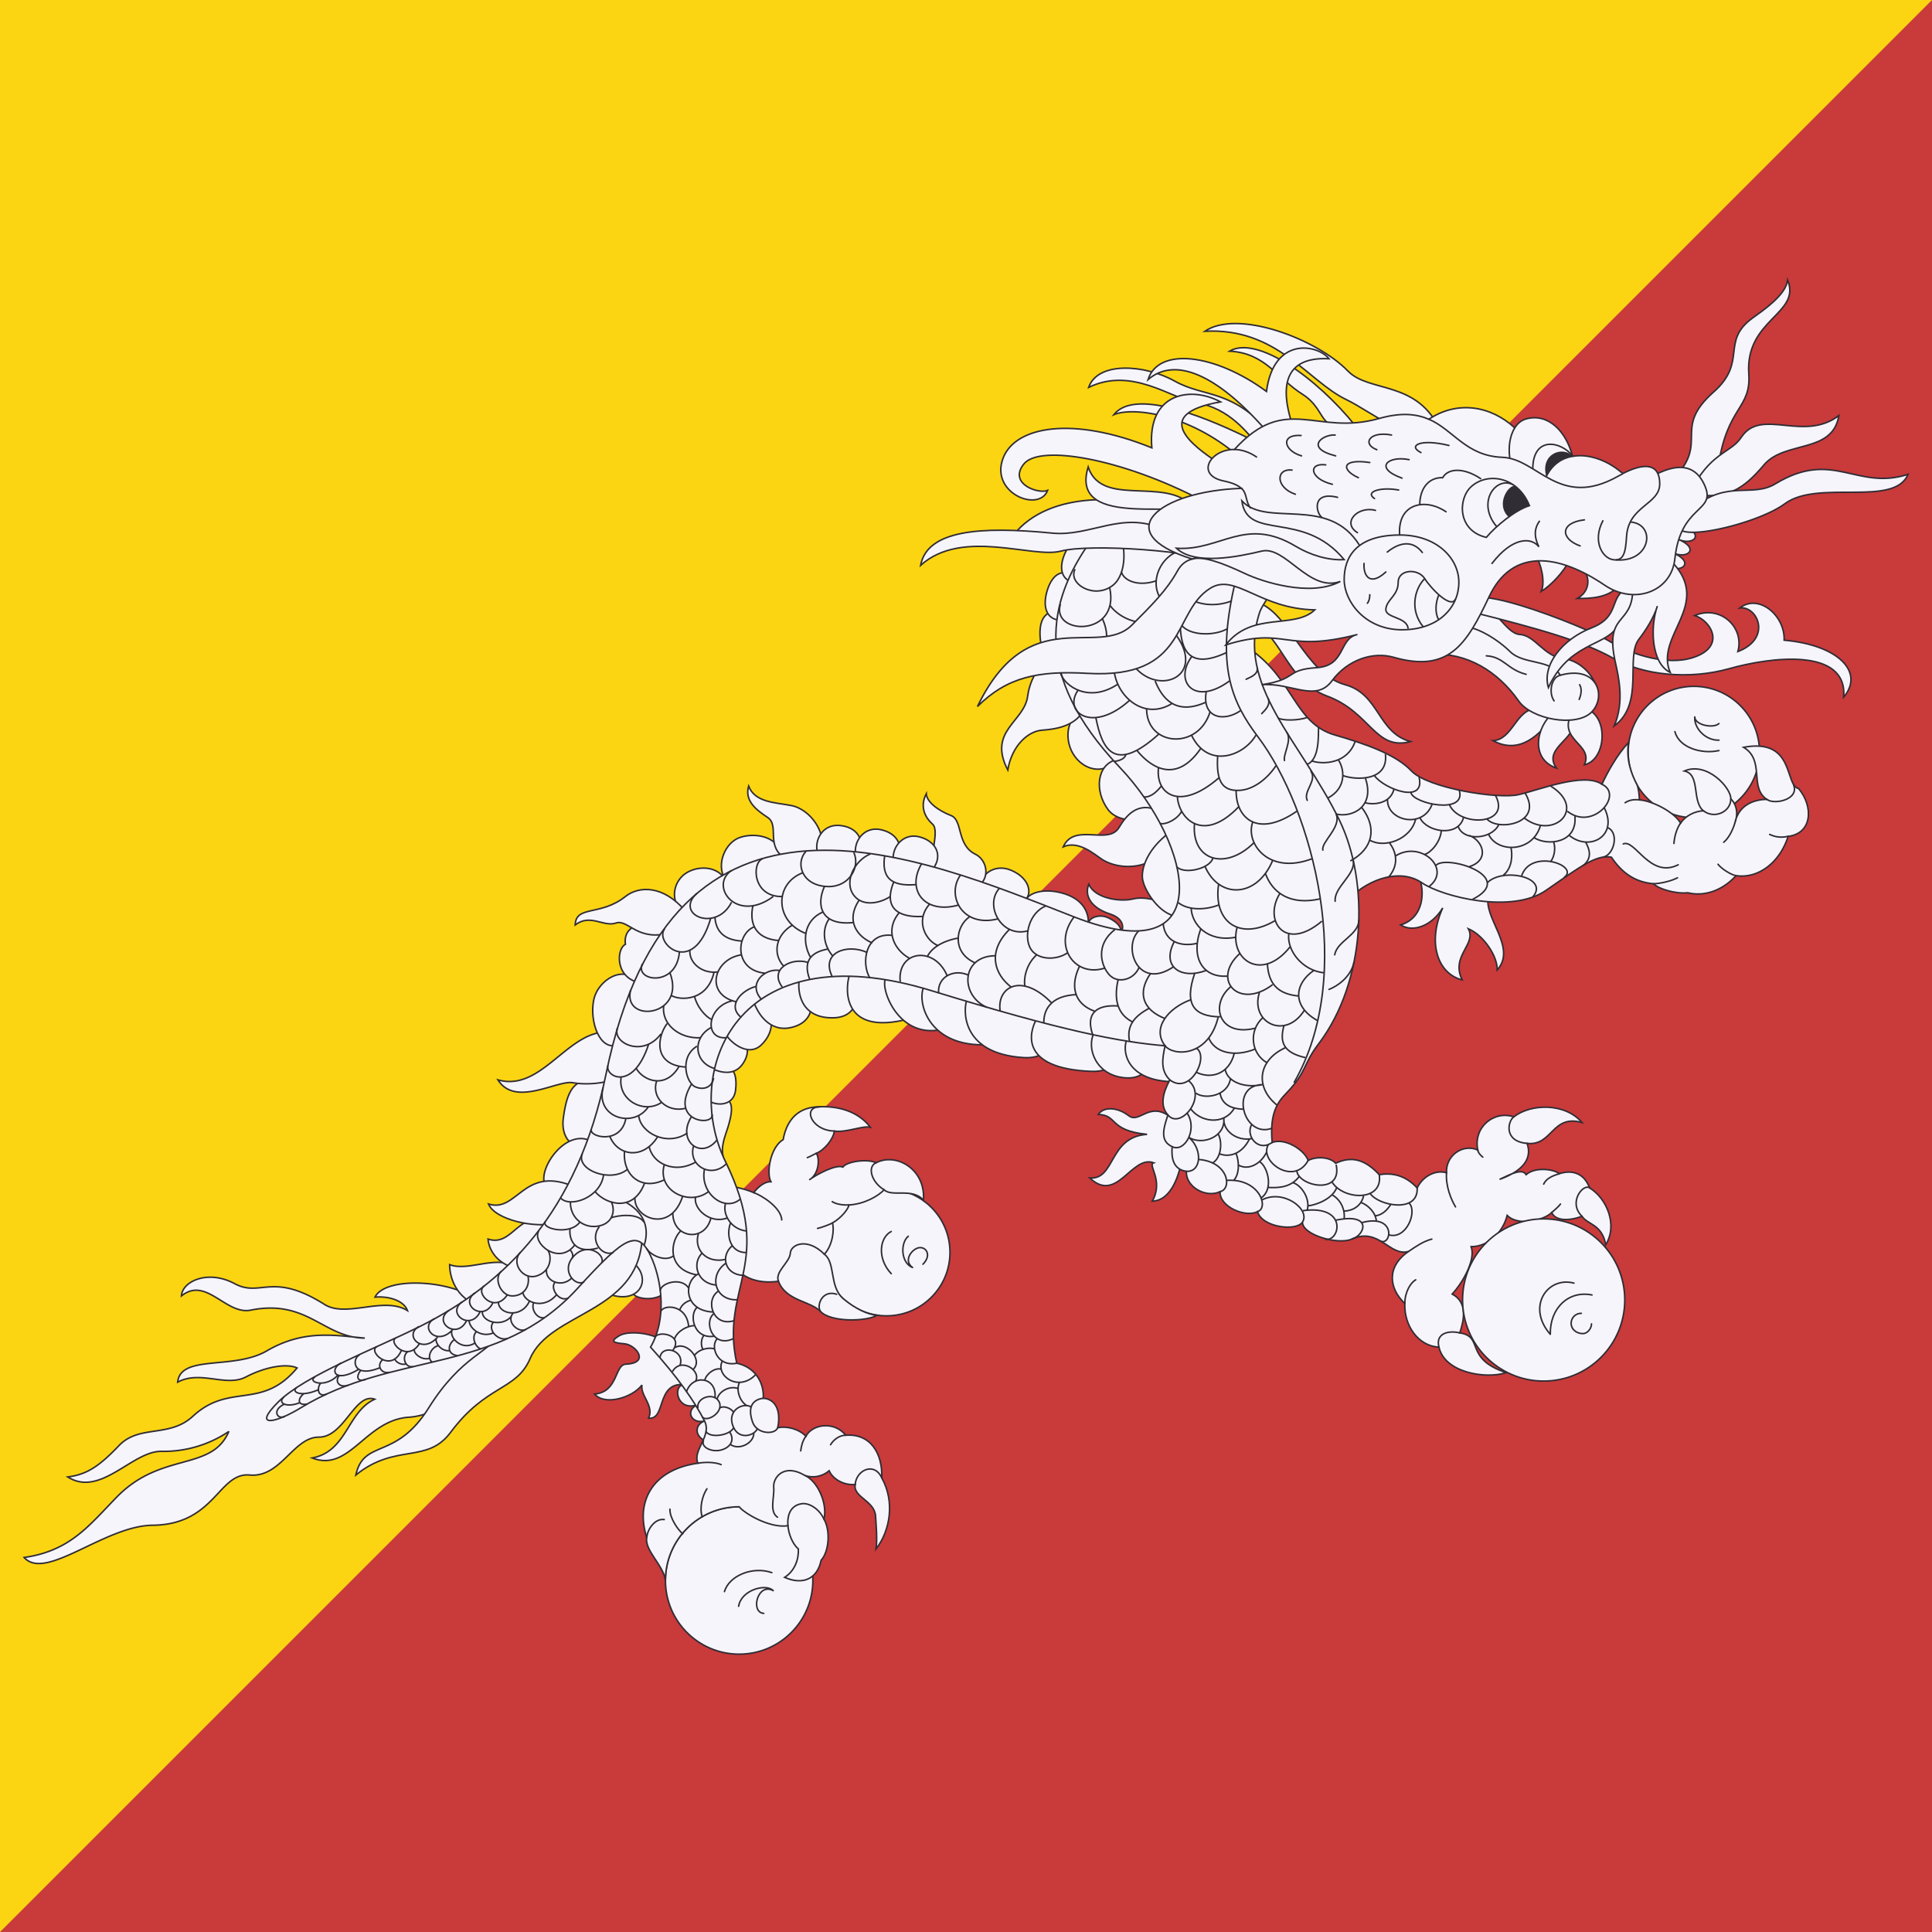 <svg xmlns="http://www.w3.org/2000/svg" height="512" width="512" viewBox="0 0 512 512">
  <path fill="#fcd512" d="M0 0h512v512H0z"></path>
  <path d="M0 512h512V0z" fill="#c93a3a"></path>
  <g stroke="#302d35" stroke-width=".521" fill="#302d35">
    <g fill="#f7f5fc">
      <path d="M281.885 162.5c-3.89-1.382-6.403.628-6.276 5.65.123 5.023 2.762 7.91 6.653 6.027l-.377-11.677z" stroke-width=".406"></path>
      <path d="M285.301 153.093c-3.24-2.558-6.263-1.462-7.758 3.335-1.495 4.796.075 8.379 4.365 7.845l3.393-11.18z" stroke-width=".406"></path>
      <path d="M290.699 143.99c-2.792-3.045-5.951-2.448-8.197 2.048-2.242 4.495-1.267 8.282 3.055 8.443l5.142-10.491zM287.157 188.24c-4.77 1.758-5.274 8.287-2.258 12.305 3.012 4.018 8.538 4.771 11.55 0l-9.29-12.308z" stroke-width=".406"></path>
      <path d="M281.635 174.426c-4.52-1.507-8.593 4.565-9.292 10.045-.878 6.906-10.673 9.165-5.272 19.588 1.128-6.655 5.525-10.296 9.04-10.547 3.516-.252 8.79-1.005 11.05-5.274l-5.526-13.812zM295.948 201.297c-5.275 1.255-6.029 8.287-2.262 13.31 3.224 4.3 13.31 3.264 13.059-1.005l-10.797-12.305zM310.893 243.612c.25-4.52-7.03-6.278-10.547-5.4-3.516.88-10.234-.125-11.803-3.892-1.255 3.014.565 6.278 5.651 7.91 3.848 1.237 3.767 4.019 2.636 5.275 2.89.502 11.427.502 14.063-3.893z" stroke-width=".406"></path>
      <path d="M306.751 214.736c-5.148-2.26-8.2 1.183-10.17 4.52-2.889 4.897-11.803-1.38-14.816 5.149 4.081-1.758 8.235 1.99 10.17 3.264 5.524 3.641 16.197 2.511 17.705-6.027l-2.89-6.906z" stroke-width=".406"></path>
      <path d="M309.762 220.758c-5.148 3.892-7.157 8.538-7.03 11.677.127 3.14 4.52 10.045 9.292 10.422 2.763-5.65 4.144-17.58-2.262-22.1zM288.421 244.992c0-1.883 2.763-2.636 4.644-2.009 1.885.628 4.771 2.512 3.767 4.52l-8.41-2.51zM260.037 234.696c-.5-2.26 3.14-6.152 8.037-4.018 4.894 2.135 5.525 6.279 3.513 7.911l-11.55-3.892z" stroke-width=".406"></path>
      <path d="M271.963 238.838c-.377-1.256 3.15-3.764 9.168-2.26 6.026 1.507 7.504 5.387 7.283 8.413l-16.451-6.153zM259.413 234.696c3.14-2.385 1.95-6.907-.88-8.287-5.149-2.511-3.264-9.04-6.53-10.296-3.263-1.256-6.403-3.516-6.53-5.776-1.63 3.139-.627 6.027 1.635 8.036 2.26 2.01-1.758 10.17 1.128 12.306l11.177 4.018zM192.107 232.941c-2.637-4.143-8.916-3.39-11.552-.502-2.637 2.888-2.26 7.157.251 9.04l11.3-8.538zM207.176 226.787c-1.004-5.524-7.66-6.152-11.3-4.771-3.641 1.381-6.153 6.906-3.767 10.924l15.068-6.153z" stroke-width=".406"></path>
      <path d="M217.223 226.03c2.385-4.645-2.26-11.551-7.534-12.556-4.403-.837-9.606-.816-11.3-5.148-1.068 3.767 1.758 6.153 5.022 8.288 3.264 2.134-.628 7.66 4.646 10.798l9.166-1.381z" stroke-width=".406"></path>
      <path d="M216.724 226.194c-1.1-3.328 1.13-7.755 5.64-7.445 4.513.31 7.083 3.589 5.094 7.687l-10.735-.242z" stroke-width=".406"></path>
      <path d="M226.762 226.444c-.62-3.45 2.208-7.52 6.63-6.58 4.424.94 6.507 4.548 3.966 8.327l-10.596-1.747z" stroke-width=".406"></path>
      <path d="M236.738 228.027c-.448-3.476 2.58-7.4 6.952-6.24 4.371 1.16 6.273 4.867 3.543 8.513l-10.495-2.273zM160.97 285.552c-8.414 0-10.468 2.003-11.678 10.673-1.507 10.798 13.184 12.054 11.677-10.673z" stroke-width=".406"></path>
      <path d="M164.737 274.25c-12.933-4.897-19.964 15.57-32.772 11.929 4.583 7.282 15.692.013 19.839.753 7.031 1.256 22.224-1.381 12.933-12.682zM156.32 302.252c-6.403-2.888-13.31 6.906-12.054 11.175 1.595 5.423 16.198 1.005 12.054-11.175zM126.439 344.442c3.516 1.001 7.784 3.013 7.031 9.792-.753 6.78-13.56 20.592-25.112 21.346-11.552.754-15.696 14.69-25.615 10.797 9.291-1.755 9.291-12.304 16.574-15.567-5.274-1.885-8.036 10.046-14.816 10.046-6.78 0-10.045 10.796-18.332 10.042-8.288-.75-9.16 13.146-25.74 13.312-12.682.124-28.377 14.94-34.028 8.538 12.306-1.758 17.271-8.577 24.61-16.074 11.804-12.051 25.114-6.653 29.634-17.326a30.86 30.86 0 0 1-17.83 5.275c-7.723-.16-16.198 12.304-24.862 6.78 5.023-.628 8.288-2.763 13.561-8.288 5.4-5.659 13.325-2.002 19.588-7.784 9.794-9.042 18.207-1.508 27.624-12.808-2.637-1.255-8.288-.377-13.561 2.385-5.274 2.763-12.054-1.885-18.081 1.381.753-7.407 14.816-3.169 23.606-8.287 9.92-5.776 18.144-4.082 25.992-3.39-10.924-.062-15.193-10.423-30.26-7.41-6.572 1.316-11.803-9.039-18.333-3.767.188-3.89 7.032-7.03 14.064-3.263 7.03 3.767 9.865-3.296 23.857 5.525 5.775 3.64 15.695-2.262 21.973 1.632-.816-2.386-4.395-3.894-8.601-3.578 2.637-5.399 19.65-4.71 27.059.692z" stroke-width=".406"></path>
      <path d="M137.616 336.276c-5.525-4.27-13.184.88-18.458-1.13 0 3.514 1.758 8.79 7.534 10.798 1.758-1.255 9.668-8.161 10.924-9.668z" stroke-width=".406"></path>
      <path d="M146.282 324.1c-8.664-4.395-10.17 6.529-16.951 4.269.251 3.14 2.763 7.032 8.287 7.91l8.665-12.179z" stroke-width=".406"></path>
      <path d="M151.43 314.178c-12.808-5.022-14.44 7.283-21.973 4.897 1.758 4.27 12.556 6.53 18.08 5.023l3.893-9.92zM169.003 260.312c-3.39-4.772-10.547-.88-11.677 4.77-1.13 5.651 1.632 13.562 6.404 11.804l5.273-16.574z" stroke-width=".406"></path>
      <path d="M177.67 245.242c-5.902-1.381-12.683-.753-11.93 5.023-2.26 1.004-2.887 8.413 3.265 10.044l8.664-15.068z" stroke-width=".406"></path>
      <path d="M181.561 241.35c-5.776-6.78-12.217-6.623-15.82-3.767-6.655 5.273-13.122 2.26-13.31 7.534 4.018-3.077 7.533.627 10.798-.503 3.265-1.13 5.65 5.148 14.691 2.512l3.641-5.776zM167.623 342.687c.879 1.632 6.278 2.386 8.915-.377 3.495-3.663-.377-13.813-5.902-14.566-5.524-.754-6.026 11.427-3.013 14.943z" stroke-width=".406"></path>
      <path d="M161.344 342.937c7.91 2.886 11.3-3.643 7.031-7.786-1.13 1.382-5.274 6.404-7.031 7.786z" stroke-width=".406"></path>
      <path d="M131.712 353.732c-1.507 4.52-9.293 5.275-18.082 19.338-8.79 14.062-17.202 8.16-19.337 17.829 10.548-8.538 18.831-2.867 25.113-11.3 9.543-12.81 17.4-10.97 21.095-19.589 5.273-12.304 28.377-12.054 29.632-31.39-7.785-1.507-32.395 19.336-38.421 25.111zM329.855 163.88c10.045 3.265 10.296 16.323 21.846 20.592 11.554 4.27 12.685 14.565 22.1 12.054-8.789-2.385-8.162-12.556-17.327-15.068-10.75-2.945-14.817-19.337-23.357-21.847M375.937 232.06c1.758 4.018 1.508 11.175-4.771 13.059 3.39 2.134 8.41.125 11.173-4.52-4.143 9.165-1.38 17.453 5.148 19.085-3.14-6.403 3.894-9.417 1.635-13.56 4.144 1.757 7.784 7.408 7.657 10.923 5.402-6.027-4.017-14.063-2.259-19.713l-18.583-5.273zM310.893 296.597c-6.152-5.4-8.778 1.412-11.804-.942-2.824-2.197-6.59-2.511-8.034-.314 5.275.189 2.698 4.27 12.932 5.274-10.235.69-8.35 12.117-15.194 11.552 7.283 6.906 11.05-6.153 16.952-4.018-1.758.502 2.762 4.646-.377 10.17 5.086-.125 7.156-7.157 7.787-10.798l-2.262-10.924zM175.407 355.237c-2.26-1.881-8.79-2.762-11.3-1.254-2.512 1.505-1.633 1.882 1.38 2.135 3.014.25 6.906 5.125.377 5.398-3.013.124-2.008 7.407-8.287 7.911 2.574 3.14 9.92 1.066 12.556-2.385-.502 2.824 3.265 5.398 1.758 8.788 4.646.504 1.946-9.416 9.292-8.915-3.013.377-1.758 7.157 3.516 5.398-3.139 1.508-1.507 5.148 2.009 4.27-2.26.755-3.014 3.641.125 5.276 3.014-4.144-.376-18.96-11.426-26.62zM448.89 216.694c9.61 0 17.4-7.792 17.4-17.403 0-9.61-7.79-17.402-17.4-17.402-9.613 0-17.404 7.792-17.404 17.402 0 9.61 7.79 17.403 17.404 17.403z" stroke-width=".406"></path>
      <path d="M357.981 237.715c5.275-5.023 13.313-7.534 18.834-3.767 5.525 3.767 23.859 8.287 32.9 2.009 9.038-6.278 13.309-9.543 17.326-8.79 3.016 4.52 6.656 6.655 11.176 7.032 1.382 1.507 6.28 2.762 9.042 2.385 4.017 1.005 8.915-.25 12.805-4.52 6.03.88 11.678-3.641 13.813-10.421 6.402-.754 6.78-7.911 2.762-12.682-3.767-.754-.877-13.436-14.566-10.924 5.778 3.515 1.38 10.547 6.155 13.812-3.266 0-7.472 1.381-8.476 6.278 1.254-3.39-.189-5.65-1.07-6.403.127-2.888-6.275-9.983-12.304-7.409 4.332.942 1.885 7.911 5.025 10.547-2.262.126-4.648 1.256-6.029 3.265-1.632-2.888-7.407-5.901-10.923-6.153 0-1.004-.189-3.013-.627-4.017-1.57-3.014-2.89-6.592-2.262-11.175-3.013 3.264-5.525 7.785-7.03 11.049-4.771-3.265-16.575 1.507-22.1 2.762-5.525 1.256-24.108-1.757-28.378-6.278-4.268-4.52-12.555-7.283-20.339-9.542-10.705-3.107-10.8-14.817-22.604-22.853-.25 14.566 21.85 60.773 26.871 65.795zM234.929 348.709c9.292 0 16.825-7.534 16.825-16.826 0-9.291-7.533-16.824-16.825-16.824-9.292 0-16.826 7.533-16.826 16.824 0 9.293 7.533 16.826 16.826 16.826z" stroke-width=".406"></path>
      <path d="M194.743 335.776c3.39 4.395 9.166 4.145 11.552 3.768 2.01 5.272 8.412 5.148 11.175 8.034 2.763 2.89 12.178 2.639 14.94 1.004-2.508-.25-5.774-1.755-8.913-4.394-3.79-3.181-2.009-9.542-5.022-11.802 2.26-2.511 2.636-6.655 2.134-8.287 2.386-1.382 4.144-3.642 4.395-4.772 4.144-.25 7.784-2.385 9.292-4.018 2.135 2.01 7.533-.627 10.423 2.763.627-8.288-7.283-12.682-12.558-9.92-2.135-1.13-7.785-.376-8.789 1.13-1.758-.753-6.655 1.758-8.915 3.39 2.511-1.38 2.888-5.524 1.883-7.03 2.135-.88 4.52-3.768 4.771-5.902 3.014.502 7.533-1.507 9.542-1.005-3.263-4.269-8.662-5.776-14.187-5.399-5.714.314-8.161 4.332-8.915 8.664-3.39 2.009-4.52 8.79-3.264 11.175-1.947-.062-3.768 1.821-4.52 2.888-2.638-1.13-6.405-1.946-9.104-1.946M191.857 307.275c-1.13-3.264.367-6.203 1.13-8.789 1.946-6.591.754-8.287-5.148-7.408-.502 3.139 2.512 13.436 4.018 16.198z" stroke-width=".406"></path>
      <path d="M187.528 291.45c1.507 1.506 6.844 2.197 7.409-2.575.648-5.477-1.57-7.597-6.341-5.462-.377 1.256-.817 6.404-1.068 8.036z" stroke-width=".406"></path>
      <path d="M188.66 283.228c2.008.816 6.34 2.448 8.726-2.198 2.001-3.896-.628-6.906-4.771-6.655-1.005 1.13-3.014 5.149-3.956 8.853z" stroke-width=".406"></path>
      <path d="M192.364 274c.502 1.507 5.65 6.53 9.417 2.888 3.767-3.64 3.767-9.04-1.883-11.049-1.507.25-6.027 5.525-7.534 8.161z" stroke-width=".406"></path>
      <path d="M199.891 265.842c1.13 3.139 4.646 8.538 11.175 6.027 6.53-2.512 3.767-10.673.754-12.306-1.758.126-8.915 3.39-11.929 6.279z" stroke-width=".406"></path>
      <path d="M211.825 259.563c-.502 2.762 0 10.296 8.915 10.17 8.914-.125 6.405-10.547 4.144-12.054-3.642 0-9.794.125-13.06 1.883z" stroke-width=".406"></path>
      <path d="M225.257 258.05c-1.005 2.134-3.268 16.184 14.189 12.305 2.258-.502 8.16-13.436-14.19-12.305z" stroke-width=".406"></path>
      <path d="M234.796 259.305c-1.755 1.758 2.763 15.947 14.567 13.56 11.803-2.385 1.885-15.82-14.567-13.56z" stroke-width=".406"></path>
      <path d="M244.843 261.443c-1.882 3.892.945 15.443 15.508 15.443 13.199 0-.692-15.192-15.508-15.443z" stroke-width=".406"></path>
      <path d="M256.27 264.836c-.946 2.157-2.103 14.405 15.067 15.443 12.431.754 9.418-16.825-15.067-15.443z" stroke-width=".406"></path>
      <path d="M274.732 269.983c-2.132 3.768-4.394 13.185 14.44 13.938 12.068.483 4.648-13.686-14.44-13.938z" stroke-width=".406"></path>
      <path d="M290.426 272.87c-2.763 3.767-.728 11.156 6.275 12.556 8.792 1.758 10.046-6.53 4.02-10.547-6.028-4.018-10.295-2.01-10.295-2.01z" stroke-width=".406"></path>
      <path d="M298.967 274.624c-2.009 3.516-.764 12.055 12.554 12.055 2.763 0 13.313-10.799-12.554-12.055zM195.882 438.37c10.787 0 19.533-8.747 19.533-19.533 0-10.79-8.746-19.536-19.533-19.536-10.788 0-19.533 8.746-19.533 19.536 0 10.786 8.745 19.533 19.533 19.533z" stroke-width=".406"></path>
      <path d="M339.144 154.34c-1.508 1.508-4.644 6.028-5.274 7.786-6.53 19.588 10.9 34.219 21.095 55.247 8.038 16.574 7.033 42.692-5.525 59.266-4.296 5.669-3.012 7.282-8.537 13.058-2.12 2.216-4.521 5.023-3.767 13.06 3.516-1.257 8.538 2.008 9.542 4.77 2.512-1.255 6.028-.753 7.283.754 4.267-2.009 7.784-1.005 11.55 3.014 3.266-.503 6.783 0 10.046 3.515 1.758-3.515 5.274-4.771 7.783-4.018-.25-4.52 4.27-7.784 8.288-6.027-1.255-6.027 4.27-10.547 9.545-8.79 4.518-3.515 13.56-3.766 18.08 1.507-8.037-2.26-7.784 6.279-14.566 5.525 1.758 5.023-2.763 7.911-7.28 9.543 2.886-1.381 6.025-3.014 7.03-1.256 2.512-2.197 7.533-1.38 8.79-.25 3.325-1.068 6.53-.252 8.035 3.766 4.52 2.762 7.533 9.794 4.27 15.068-1.004-5.525-4.77-5.274-6.279-7.534-3.516 1.256-7.033 1.256-8.037-1.005-2.008 2.01-8.788 3.768-11.8.754-1.132 4.52-5.025 8.287-9.546 8.287 1.258 3.516-2.259 9.544-5.021 12.557 4.27 2.258 3.012 7.283 2.008 10.296 6.53 1.004 1.004 6.78 12.305 10.546-5.522 1.758-16.322 0-17.83-6.78-5.525-.25-9.292-5.775-9.038-11.554-4.27-4.017-4.898-9.792 1.004-13.81-5.025 1.507-7.787-6.529-15.07-3.264-3.62 1.624-13.182-1.13-13.056-4.52-1.508 2.51-10.673 1.507-11.93-2.763-3.014 1.633-10.046-1.13-9.92-5.273-3.894 1.758-9.165-1.382-8.915-5.4-3.64-.502-4.017-3.766-3.766-6.529-3.267-1.507-2.386-4.646-1.131-8.412-2.26-2.511-1.255-6.027.503-9.292-2.512-2.511-2.008-5.525-1.257-9.04-12.055-1.005-27.155-3.912-61.776-14.565-52.234-16.072-66.298 21.596-54.746 45.202 13.328 27.237-1.507 33.15 3.014 53.492 4.771 1.004 7.282 5.02 7.031 9.292 2.825.123 4.834 2.76 3.83 7.784 2.385-.44 5.462.25 7.47 2.258 1.759-3.263 7.535-4.017 10.549-.25 6.527-.504 9.793 4.771 9.543 11.3 3.513 6.28 2.259 13.94-1.508 18.834.377-2.635 0-6.402-.124-8.66-.234-4.157-6.028-5.025-5.4-8.415-3.014.25-5.902-1.381-6.906-3.64-1.758 1.505-4.27 2.008-6.404 1.254 3.39 1.508 6.027 7.534 5.022 11.55 1.758 3.016 1.382 8.541-.753 10.927-1.005 4.894-4.771 6.652-9.668 4.517 2.762-1.755 3.767-4.894 3.641-7.533-1.758-1.505-2.637-4.394-2.762-6.153-4.897.754-11.678-3.39-12.928-5.027-10.788 0-19.534 8.746-19.534 19.536-.502-4.02-5.583-7.979-4.956-11.369-3.013-9.292 1.256-17.956 13.561-19.711-1.506-3.517 3.767-7.16 1.758-11.177-2.566-5.132-7.282-11.804-14.314-19.588 4.27-7.283 3.014-17.076.503-23.103-3.607-8.655-7.032-6.53-19.84 7.533-20.872 22.918-48.718 16.575-73.329 31.642-6.54 4.004-13.058 5.525-6.027-1.505 7.032-7.033 25.615-14.062 37.669-20.091 22.573-11.287 41.687-30.135 49.22-66.8 17.704-86.158 82.868-57.758 124.052-41.686 38.665 15.09 31.642-19.086 12.054-39.678-23.543-24.75-18.834-44.198-7.784-59.768 19.838-2.762 57.886 4.144 50.226 10.799z" stroke-width=".406"></path>
      <path d="M409.087 365.994c11.869 0 21.492-9.62 21.492-21.49s-9.624-21.492-21.492-21.492c-11.87 0-21.492 9.623-21.492 21.493 0 11.869 9.623 21.489 21.492 21.489z" stroke-width=".406"></path>
    </g>
    <g fill="none">
      <path d="M327.093 155.34c-4.77 21.094-.754 30.637 6.28 39.928 14.53 19.205 26.116 63.033 9.541 91.658" stroke-width=".406"></path>
      <g stroke-linecap="round">
        <path d="M352.202 262.2c2.008-.754 5.775-3.14 6.655-7.283M353.707 253.034c.627-3.641 6.276-5.21 6.402-9.102M353.832 238.838c-.377-3.767 5.651-7.157 4.77-10.924M350.571 225.282c-.503-2.135 5.022-6.153 3.517-9.543M346.43 212.1c-1.131-2.386 2.635-5.148 1.004-7.66M340.4 201.546c-.377-1.632 1.947-5.21.692-7.344M334.37 189.121c.501-.628 2.513-2.135 1.694-4.018M330.229 180.018c.816-.44 3.263-1.193 2.95-3.013" stroke-width=".406"></path>
        <path d="M204.54 416.764c-5.023-1.759-11.3.754-12.556 5.024M195.75 425.679c.627-4.267 7.157-6.152 9.165-4.144-4.143-2.258-6.152 5.776-2.511 6.029M236.185 326.362c-3.013 1.507-3.89 7.031 0 11.176M240.7 327.618c-2.131 1.758-2.008 7.031 1.132 8.287-2.636-1.883 0-5.148 1.885-5.274 1.881-.125 3.136 2.135.877 4.395M417.12 340.043c-7.029-1.882-12.68 6.279-6.278 13.563-.124-7.033 4.898-11.678 11.05-10.424M419.063 348.046c-1.729 0-2.7 1.352-2.7 2.668 0 1.381 1.192 2.7 3.139 2.7 1.257 0 2.262-1.442 2.262-2.573M443.86 193.887c1.13 4.269 7.032 6.027 11.676 5.022M455.536 196.149c-3.64.126-6.653-3.265-6.403-6.153 0 2.135 4.898 3.14 6.403 1.758" stroke-linejoin="round" stroke-width=".406"></path>
        <path d="M206.295 339.544c-1.004-2.512 3.014-5.024 3.14-7.41.125-2.385 4.52-4.268 9.04.252M216.341 305.645c-.878.377-1.632.879-2.385 1.13M225.007 319.326c-1.067.064-3.264-.062-4.458-.879M220.616 324.1c-.88.44-2.826 1.193-3.956 1.444M177.544 399.939c-.126 2.262 2.135 5.525 3.39 6.53M187.341 394.541c-1.256 1.882-2.009 5.148-1.256 7.407M206.045 402.076c-2.26-1.508-.753-5.401-1.004-7.91-.251-2.513 2.637-6.53 8.287-3.14M184.954 387.763c2.26-.377 4.646-.253 6.153.374M213.58 380.603c-1.004 1.381-1.255 2.89-1.38 3.893M224.126 380.353c-1.758 0-3.265 1.255-4.018 2.512M199.766 316.066c2.01.69 7.22 3.892 7.409 7.22M221.115 299.74c-6.152-.125-8.538-6.403-3.892-6.403M232.168 308.149c-2.386 1.004-1.255 5.148 2.135 7.157M217.472 347.578c-1.193-1.505.377-5.899 4.27-4.583M226.637 393.41c.25-3.828 5.086-6.09 7.033-1.758M208.807 404.33c-.315-4.205 1.82-5.586 3.703-5.837 1.884-.25 4.584 1.317 5.84 4.08M171.39 407.474c.251-2.512 2.386-5.148 4.646-4.771M401.17 295.973c-1.635 1.193-2.7 6.53 3.513 7.032M391.63 304.764c0 .627.816 1.506 1.32 1.883M421.263 314.81c-1.632-1.255-5.84 3.83-2.009 7.534M381.334 357c-.942-3.578 2.386-4.52 5.525-3.767M373.3 331.635c1.882-1.256 3.767-2.637 6.153-3.265M372.294 345.44c0-3.012 1.505-5.521 2.886-6.275M383.339 310.793c-.25 3.641 1.258 7.157 2.389 9.04M413.229 311.043c-1.824.565-3.455 1.255-4.144 2.762M411.216 321.339c.881-.754 1.885-1.633 2.324-2.26M458.68 211.718c0 3.515-4.395 5.399-7.28 3.138M468.226 211.842c1.944 1.507 8.661.064 7.092-3.829M460.06 232.06c-1.382-.251-3.767-1.758-4.771-3.013M473.873 221.64c-2.258.501-3.766 0-4.897-.503M438.212 234.197c1.254 0 4.267-.502 6.34-1.569M434.445 211.975c-1.632-.188-2.828.126-3.767.753M459.748 218.121c-.44 1.57-1.57 4.018-2.951 5.086" stroke-width=".406"></path>
        <path d="M430.178 223.652c3.14-1.382 7.033 9.29 14.566 5.524M445.372 218.121c-1.004 1.382-1.631 3.516-1.758 5.4" stroke-linejoin="round" stroke-width=".406"></path>
      </g>
      <path d="M295.2 201.804c1.003-.126 2.762-.502 3.139-1.758M165.992 318.702c3.768 2.135 6.405 5.776 4.772 11.175M338.637 190.252c1.131.753 5.402.753 7.787-.125M349.44 192.764c-.126 1.758.377 8.412-3.012 9.793M347.685 201.679c3.14 1.005 9.419.628 11.427-5.148M354.713 201.422c1.632 2.51 2.132 7.408-2.762 10.044M355.969 205.571c3.64 1.256 12.054 1.381 11.173-5.776M364.26 205.571c2.513 3.516 13.563 7.66 11.804.377M354.09 215.735c4.266 1.004 10.295-1.884 7.783-9.417M373.924 210.087c.628 2.888 14.69 5.902 12.809-.627M384.096 213.23c2.639 6.028 16.575 5.525 12.18-2.51M394.017 216.99c2.763 3.39 15.07 1.382 10.173-6.78M404.056 216.866c7.66 5.775 16.575-2.512 6.906-8.539M415.358 214.986c6.783 5.399 15.07-4.395 9.168-7.157M361.74 212.724c2.136.628 6.657.376 7.661-3.516M367.708 211.842c-.25 5.714 9.357 7.911 11.804 1.32M376.311 216.74c1.759 3.768 10.17 5.274 11.55-.125M386.482 219.128c1.382 3.767 8.665 3.39 10.673-.503M394.516 221.14c2.26 4.897 11.55 4.897 13.686-2.26M406.575 222.014c3.64 2.26 11.427 1.38 10.797-5.65M415.865 221.39c5.398 4.395 13.059.125 9.292-7.283M424.78 227.162c2.89-.503 4.394-6.278 1.382-7.785M357.856 228.168c6.026-3.265 7.157-8.79 3.013-14.188M363.004 222.645c3.767 2.26 10.924-.125 12.179-5.65M368.152 223.27c2.132 2.762 2.51 6.152-.253 9.29M369.907 226.787c6.653-4.143 14.94 3.516 8.789 8.162M377.567 226.413c1.508-.377 4.144-3.14 4.394-6.278M380.578 229.299c2.762-2.888 21.6 3.014 9.669 9.04M389.368 221.39c3.64 1.38 5.525 6.53 0 8.287M394.142 233.948c4.017-4.144 16.575-1.507 12.054 3.767M403.182 232.31c2.259-7.66 15.695-2.888 11.3.25M400.421 224.65c.377 1.507.5 5.274-2.008 7.283M411.723 223.145c.5 1.255.377 3.64-.754 5.148M420.256 223.27c.754 1.38 2.009 4.017-.754 6.152M312.78 165.51c.124 7.157 2.636 11.929 12.305 7.409M315.791 174.051c-4.77 6.404.627 13.31 10.046 6.404M301.096 177.187c6.53 7.031 18.207 1.883 10.673-8.79M319.683 183.216c-1.257 6.906 4.394 8.288 9.039 5.148M295.324 178.318c1.19 6.943 8.288 12.43 15.194 8.162M303.865 187.865c0 9.92 13.686 11.05 16.825.754M315.791 194.893c4.394 9.04 13.936 5.4 17.076-.125M306.12 180.455c1.757 4.395 5.274 9.292 13.435 5.65M281.011 178.318c1.131 3.641 7.66 8.036 15.194 3.013M285.652 182.967c-4.02 5.901 4.017 11.426 13.686 2.637M290.426 190.252c1.631 8.288 4.894 14.942 16.698 4.27M301.22 198.785c4.271 5.274 10.8 8.538 16.953-.376" stroke-width=".406"></path>
      <path d="M322.694 200.29c-.377 6.279.878 9.418 5.775 9.166 3.861-.197 7.534-3.264 9.67-6.529M327.593 209.463c-.127 7.158 5.521 12.808 16.07 5.525M331.984 217.872c-2.009 5.399 4.017 14.188 15.82 9.668M307 203.559c-.75 6.906 5.652 11.552 15.948 2.637M312.024 211.218c.377 5.65 6.78 12.431 16.198 2.637M316.54 218.379c-.754 9.668 8.161 12.43 15.694 5.022M303.108 211.218c2.009.126 3.64-1.632 4.645-2.888M307.375 218.246c1.758.377 4.774-1.256 5.778-3.264M311.774 229.673c2.009 2.135 8.788.628 9.666-2.26M319.309 229.548c3.767 8.79 13.81 8.413 17.953-1.506M335.377 231.56c1.882 5.149 6.656 8.413 14.44 6.655M339.144 236.834c-4.394 7.157 1.382 15.57 11.174 7.282M341.531 247.504c-.5 4.52 3.643 9.668 9.292 10.296M322.944 234.322c-1.508 10.17 5.775 15.068 14.943 9.668M312.273 239.22c2.386 1.884 6.656 2.135 10.673.628M327.842 245.749c-2.262 8.539 6.53 14.691 14.063 5.148M315.666 240.601c.127 4.395 4.398 9.166 11.804 7.785M348.185 257.176c-5.025 3.39-6.03 9.417 1.004 13.309M335.876 255.413c.254 5.148 2.64 8.036 8.288 8.538M328.474 252.777c-7.534 6.906-.127 14.942 8.788 8.162M333.747 263.073c-2.512 7.91 6.906 12.682 11.927 4.646M318.178 246.248c-2.763 7.785.754 12.933 7.156 12.431M308.256 244.743c.377 4.646 4.394 6.278 8.915 5.273M311.142 249.641c-3.39 6.53 1.759 10.045 8.541 7.534M340.275 271.738c-1.13 4.144-.503 7.158 5.649 8.54M340.65 277.643c-7.41 3.39-8.037 10.548-2.262 15.193M334.683 269.672c-3.89 3.515-3.14 9.604 1.13 11.99M301.728 246.755c-4.27 4.207-.189 15.82 9.226 9.481M326.212 261.443c-5.779 4.771-3.14 13.435 6.402 11.049M316.665 257.8c-3.013 8.539-.124 11.552 6.656 11.677" stroke-width=".406"></path>
      <path d="M295.449 246.373c-5.148 3.892-3.767 9.417-1.505 11.928 2.259 2.512 6.526 1.382 7.908-1.883M284.646 242.988c-5.775 7.408 0 16.197 8.164 13.56M315.542 264.96c-5.902 2.135-10.404 7.494-6.783 12.18 2.135 2.763 11.427 3.14 14.062-7.534M304.863 258.05c-3.39 4.897-2.262 9.543 4.017 11.928M304.489 267.222c-3.643 2.01-6.029 4.395-5.148 8.79M296.33 259.563c-1.381 5.901.25 9.543 3.89 11.3M296.205 266.59c-5.651-.376-8.537 2.01-6.656 7.534M290.051 267.971c-5.525-2.009-6.406-6.78-4.02-11.803M285.278 263.58c-6.03.25-8.665 3.264-8.665 7.408" stroke-width=".406"></path>
      <path d="M277.111 240.094c-4.394 1.883-5.775 7.785-4.144 11.05 1.635 3.264 6.783 3.515 9.923 1.38M264.81 235.453c-4.017 4.52.628 13.31 7.788 11.175M254.515 231.935c-3.767 5.274.377 14.064 10.045 11.552M265.06 267.971c-1.004-6.278 5.525-10.421 13.563-2.26M274.732 253.034c-2.385 2.135-3.513 5.525-3.14 8.288M244.219 228.924c-4.144 7.032.88 13.436 9.795 10.924M267.447 246.373c-5.902 5.901-3.894 11.803.5 15.193M263.68 253.284c-8.915.125-9.416 10.421-2.132 13.686M256.901 242.988c-3.64 2.511-4.77 9.417 1.508 12.18M256.652 258.432c-3.767-1.758-8.288.376-7.911 4.771M250.997 258.557c-3.39-8.037-13.31-6.655-12.428 1.632M253.758 248.635c-2.132.377-6.403 1.632-8.034 4.897M246.356 239.595c-4.017 4.52-.881 9.919 2.385 11.05M234.43 226.912c-.754 5.4 1.38 8.036 8.16 7.534M236.809 233.823c-2.64 6.529.877 9.417 7.657 9.04M238.314 241.857c-4.017 4.771-1.255 9.92 2.636 12.054M236.434 247.886c-7.156-.879-8.287 7.408-5.902 11.3" stroke-width=".406"></path>
      <path d="M230.654 226.288c-4.393 1.883-6.904 7.408-4.518 10.798 2.386 3.39 7.157 2.26 9.793.502M227.644 238.589c-3.641 5.524-.377 9.668 3.516 11.3" stroke-width=".406"></path>
      <path d="M213.58 225.656c-2.887 3.014-1.13 9.167 5.902 9.292 5.661.102 8.538-5.273 6.78-9.04M218.479 234.946c-2.26 5.023-.88 10.422 7.659 9.542M229.78 252.402c-5.273-2.385-12.305 0-9.29 6.279M219.734 243.487c-2.134 3.013-1.38 7.283 1.005 9.92M219.36 251.52c-3.516.629-6.906 2.512-4.772 8.037M214.08 255.039c-4.52-1.381-10.297 1.883-6.781 6.529M206.552 257.176c-3.892-.628-8.537 3.515-4.77 7.66M200.273 261.443c-3.515.879-7.659 4.897-4.018 8.036M217.98 241.732c-5.023 2.26-5.526 7.91-3.14 12.054M212.699 231.311c-7.534 2.888-7.408 12.933.879 16.072M210.062 245.117c-4.52 2.637-5.399 7.66-2.385 10.924M202.153 227.544c-3.014 1.004-2.762 10.296 5.274 10.045M193.87 230.68c-6.028 4.017 1.255 14.188 11.05 6.905M199.517 240.094c-.879 4.144.251 8.664 6.906 9.167M199.891 245.624c-4.771 1.758-5.65 11.552 3.014 12.305M184.705 236.709c-6.153 5.65 5.022 10.547 9.166 2.386M176.164 246.123c-3.014 3.642 7.533 13.185 12.18-2.762M189.47 243.113c.251 3.766 2.512 6.026 7.157 6.278M196.506 253.034c-7.408 1.13-9.794 10.422-1.507 12.431M182.817 251.778c-.251 3.516 3.39 6.404 7.534 5.776M194.12 265.21c-6.78 1.507-7.66 10.296-1.633 9.794M189.346 283.165c-5.651-1.694-5.777-8.413-.754-10.923" stroke-width=".406"></path>
      <path d="M184.705 277.26c-4.771 2.889-2.888 9.795-.377 10.8 2.511 1.004 4.52-.252 4.772-2.386M188.722 295.341c.502 3.265-11.615 2.01-5.4-8.16M183.254 295.91c-4.08 6.404 2.574 11.615 6.78 6.154M183.823 303.633c-1.632 5.148 4.583 8.853 8.6 4.834M170.26 255.413c-2.261 4.646 9.04 6.404 9.793-3.14M167.123 262.324c-2.26 9.04 14.817 7.157 10.422-4.52M177.919 263.83c2.385 1.38 9.543 1.506 11.3-6.153M184.073 264.079c.502 2.385 2.637 5.273 4.645 6.152M175.914 266.466c-.753 4.897 4.143 8.915 9.794 8.538M176.788 271.24c-2.762 3.766-3.642 11.049 5.023 11.551M163.606 272.495c-1.382 3.893 6.78 7.91 11.551 1.507M161.094 282.409c-.691 2.951 6.655 6.906 10.798-5.65M168.629 283.165c1.758 3.14 7.66 5.65 11.3-.502M174.026 286.434c-1.506 4.394 2.637 8.538 7.66 7.282M164.612 285.427c-1.005 6.279 6.278 9.92 10.798 6.655M159.838 288.189c-2.134 8.036 8.162 11.05 12.054 5.022M169.26 295.599c.378 4.52 7.41 8.412 12.934 4.646M156.703 299.366c-.502 2.009 7.91 4.018 9.165-3.014M161.601 301.121c2.009 5.148 8.79 6.404 12.682.126M172.022 303.757c.879 4.772 7.032 7.408 12.43 4.144M186.71 309.787c-1.382 6.404 5.273 11.552 9.416 8.036M176.039 308.656c-2.009 7.032 6.78 11.05 11.677 7.157M165.493 305.138c-.502 6.53 4.646 10.422 10.547 7.533M154.316 305.77c-1.758 4.269 7.534 7.785 11.928 4.144M148.536 317.446c2.386 2.763 10.673 0 11.426-6.152M157.709 315.808c3.013 3.516 10.17 5.4 13.059-2.134M168.254 317.571c-.125 5.4 9.544 9.292 12.682-.628M192.294 318.89c-.88 2.636 1.193 6.842 5.525 7.344M184.322 317.26c-.627 3.013 3.768 7.218 8.414 5.524M193.62 324.037c-1.255 3.265-.189 7.973 4.206 7.91M194.057 330.13c-3.265 2.761-1.884 7.66 2.826 7.848M192.364 334.77c-4.646 3.138-3.013 10.044 3.14 9.67M178.3 321.463c0 6.78 8.413 7.785 10.046 1.507M185.079 326.986c-1.256 4.018 2.009 7.91 7.157 6.78M186.085 375.455c1.13 1.635 5.776-1.128 4.52-3.89-1.255-2.763-6.176-1.261-5.65 1.631M189.47 370.432c.628-5.525-5.901-6.403-7.533-1.632M184.322 366.04c1.633-2.762-3.892-6.529-6.152-2.512M180.18 361.89c1.507-4.02-4.77-5.775-5.273-2.135M173.527 354.48c.754-2.008 7.785-.753 4.772 3.39M183.698 362.897c2.763-2.512-1.883-7.66-4.77-5.775M202.278 370.556c-2.198.25-4.458 1.694-2.826 6.341 1.132 3.224 5.965 3.39 6.655 1.443" stroke-width=".406"></path>
      <path d="M199.08 372.88c-2.135-1.38-6.78.943-4.646 5.464 1.607 3.403 5.65 2.009 6.278.25M187.084 379.347c1.066 1.882 6.402 1.07 7.345-1.004M190.726 373.13c1.13-.754 3.202.186 3.641 1.128M190.352 342.18c-3.641 2.386-1.381 9.669 4.269 7.784M189.22 348.085c-2.887 2.258-.25 9.292 5.149 6.656M190.102 354.738c-2.009 2.009-.063 7.595 5.149 6.53M189.346 357.5c-1.13-.504-4.082-.127-5.338 1.754M186.085 332.071c-2.762 2.637-1.444 8.037 3.704 8.476M185.079 337.594c-3.956 1.946-3.956 9.792 3.955 10.107M184.767 346.447c-2.197 1.758-1.13 8.538 4.52 7.657M186.584 353.857c-.816.815-.942 2.889-.25 3.767M184.073 351.283c-2.009.062-4.646 1.508-5.337 3.578M175.095 347.578c.753-2.009 6.97-1.882 7.408 4.02M183.129 344.567c-.88.188-2.574 1.004-3.013 2.7M180.43 326.175c-2.7 2.448-4.018 10.17 4.206 11.676M174.97 342.118c0-2.074 5.588-3.832 7.534-.754M171.39 330.878c.816 1.57 4.708 3.705 7.094 1.947M151.173 318.577c-.126 3.642 2.888 6.906 7.031 6.404 4.144-.502 5.023-4.144 3.767-6.53M158.832 325.106c-2.762 3.39.628 8.162 3.767 6.78M161.975 322.72c1.633-.629 7.032-1.382 8.665 1.13M144.52 323.725c-1.257 1.884 6.529 3.767 9.165.126M151.048 325.73c-.252 2.511 1.004 6.78 7.408 5.023" stroke-width=".406"></path>
      <path d="M159.464 334.645c1.004-2.134-3.767-5.65-7.408-1.758-3.642 3.893.502 8.288 2.762 6.78M142.764 326.237c-1.883 3.265 5.4 9.23 9.543 3.705" stroke-width=".406"></path>
      <path d="M137.928 331.884c-2.637 2.7.628 7.66 4.584 6.152 3.955-1.506 3.578-5.65 2.637-6.716" stroke-width=".406"></path>
      <path d="M132.843 336.907c-2.135 1.946-.064 6.528 2.887 6.528 2.95 0 4.772-2.32 4.206-5.271M144.831 336.533c-.377 2.888 3.892 4.896 6.655 2.199M151.617 333.452c.377-.628.064-1.696-.564-2.198M128.264 340.8c-2.448 1.946 2.826 7.345 6.153 2.385M147.156 339.731c-1.57 1.505.94 5.46 3.452 4.267M138.56 342.492c.377 2.698 5.65 4.706 8.978.566M141.446 345.191c-.816 1.696.817 4.397 2.825 4.02M191.42 360.705c-1.945 3.829 4.27 8.288 8.79 3.64M195.937 366.415c-.942 2.07.188 4.96 1.883 6.025M190.04 370.744c.44-1.885 3.139-3.644 5.588-2.763M186.772 365.783c.376-1.693 2.636-3.39 4.332-2.948M334.62 287.432c-8.914.126-5.148 14.44 2.513 11.552M331.734 297.985c-1.758 2.888 1.632 7.472 5.399 4.772M336.134 303.32c-2.64 4.395 6.78 11.112 10.546 4.206M343.668 310.161c.124 4.144 12.178 6.78 10.423-1.507M352.958 313.172c2.886 4.897 13.686 5.4 12.555-1.883M363.13 316.315c2.261 3.265 12.808 5.274 12.43-1.507M320.307 275.007c1.505 3.892 6.653 5.273 12.305 3.013M317.047 277.768c3.516 2.26-1.632 12.556-7.03 8.412M317.047 284.172c3.893 1.883 8.664.502 10.046-5.023M324.707 283.415c.377 2.888 4.52 5.148 9.919 4.018M315.035 286.434c5.024 4.269-2.26 13.058-5.525 9.04M316.922 289.694c2.386 1.758 8.538.753 9.165-3.892M323.326 289.694c.504 3.013 2.89 4.143 6.279 4.27M315.542 293.836c2.509 3.516 8.788 4.52 11.55-.126M324.324 296.347c-.25 3.39 3.517 6.153 7.41 5.4M310.643 303.882c3.263 1.632 6.78-4.52 4.017-8.789M314.41 310.41c3.894.252 4.395-5.65.755-8.915M323.326 315.808c3.266-.753 2.259-7.91-5.652-8.538M333.24 321.089c3.14-.88.627-8.79-8.034-8.287M345.174 323.85c2.132-3.264-4.898-8.789-10.673-5.901M351.07 328.366c3.894 1.13 6.53-9.165-5.775-7.533M358.23 328.366c3.394-.878 5.78-7.031-4.14-5.022M365.766 328.873c3.012 1.507 4.394-7.282-4.775-4.896M315.16 301.495c3.766 2.135 9.668-.376 9.164-5.148M322.819 300.497c1.258 2.26.754 6.655-1.632 7.785M323.193 305.77c2.513 1.004 5.902.126 7.911-3.892M327.593 305.77c.75 1.758 1.004 5.274-.63 7.032M328.224 308.78c2.763 1.507 6.026-.502 7.407-3.39M333.872 307.9c2.008 1.255 3.766 7.156.377 9.543M336.134 314.685c2.385.126 5.902.126 8.16-2.888M342.662 313.43c2.135.627 4.644 4.143 3.767 7.282M346.554 319.576c2.39-.251 6.53-1.884 7.66-4.772M353.083 316.69c2.012 1.13 3.393 3.515 3.14 6.278M356.219 320.956c2.385-.125 4.52-1.38 5.147-4.018M360.742 318.702c1.759.628 3.894 2.637 4.02 5.023M364.51 322.212c1.758-.251 3.013-1.381 4.144-3.139M373.425 318.827c2.262 2.26-.75 9.794-5.398 8.413M325.206 166.642c-4.648 2.762-17.833 1.883-11.304-9.04M326.462 159.232c-9.165 3.64-20.47-3.39-8.665-11.05M314.66 145.675c-7.66 0-12.808 12.305-2.509 16.574M284.903 150.823c-2.008 3.892 5.148 8.161 10.046 4.27 3.793-3.016 3.513-11.176 1.254-14.315M281.011 160.113c-2.512 8.287 15.948 8.789 13.059-4.395M280.005 172.421c.627 6.278 17.706 4.27 12.178-8.413M294.193 160.487c1.381 1.884 5.148 5.148 11.55 4.52M297.204 151.572c.565 2.26 4.394 4.018 9.292 2.323M125.877 342.617c-4.331 3.078 2.324 7.91 4.771 2.574M122.484 345.004c-4.331 3.074 2.324 7.907 4.772 2.57M118.904 347.328c-4.333 3.078 2.322 7.91 4.771 2.574M115.137 349.465c-4.144 2.197.69 7.596 4.896 2.825M111.057 351.54c-4.144 2.194.691 7.595 4.897 2.824M132.094 345.066c-.064 3.201 6.027 4.52 8.223-.253M135.924 348.022c-1.884 2.386 1.57 5.337 3.453 4.268M127.82 347.578c-.19 2.7 5.084 4.27 7.659 1.32M130.713 350.41c-1.695 2.196 1.632 5.147 3.767 4.266M124.31 350.027c.187 2.135 3.2 4.582 6.466 3.201M126.252 352.913c-1.256 1.13-.628 3.77 1.13 4.586M119.723 352.726c-.502 1.946 2.826 5.401 6.216 3.14M120.41 354.988c-2.01 1.57-1.759 3.955.815 4.267M115.581 354.738c-.25 1.316 1.445 3.452 3.58 3.201M104.84 354.613c-2.008 1.066 3.14 6.53 6.341 1.443M99.88 356.868c-2.511 1.195 3.704 7.221 6.467 1.069M116.143 356.618c-1.947.439-3.202 3.266-1.57 4.394M109.801 357.624c-.25 1.131 2.135 3.013 4.082 2.324M108.171 358.131c-1.883 1.193-.879 4.518 1.319 4.017M101.455 360.323c-1.758 1.316-.565 3.955 1.884 3.328M104.653 360.136c.064.689 1.633 1.758 2.952 1.32M95.364 359.005c-2.197.942-2.072 6.467 5.337 3.454M90.403 361.204c-3.077 1.508-2.072 5.652 4.646 1.697M95.613 363.217c-.816.627-1.694 3.39 1.381 2.32M89.966 364.527c-1.255 1.131-.439 3.455 2.324 2.574M83.5 364.91c-2.26 1.319 2.699 3.077 6.027-.44M85.005 366.54c-1.005 1.004-1.005 3.955 1.632 2.889M78.601 367.733c-1.506 1.13 1.067 2.639 5.776.565M80.481 369.363c-1.758 1.443-1.57 3.263 1.004 2.698M75.27 370.182c-1.945 1.758.88 2.951 4.27 1.505M75.333 372.132c-3.328 1.505-1.883 4.267.188 3.201M186.46 381.734c-.772 1.66 1.758 3.013 4.143 2.636 2.292-.361 4.484-2.25 2.763-4.895M193.487 382.74c2.26 1.758 6.278-.25 6.278-2.89" stroke-width=".406"></path>
    </g>
    <g fill="#f7f5fc">
      <path d="M331.984 116.667c-10.046-5.023-30.888-14.315-36.79-6.78 5.398-2.26 21.219.125 34.278 12.18l2.512-5.4z" stroke-width=".406"></path>
      <path d="M338.076 116.137c-11.616-13.531-18.457-10.502-26.81-15.163-7.845-4.379-20.341-5.274-22.762 1.69 11.463-5.582 21.986 3.003 28.45 4.041 8.879 1.426 13.89 8.29 16.488 11.447l4.634-2.015zM381.834 114.405c-6.03-13.812-18.918-10.205-24.612-16.072-8.285-8.538-29.253-16.448-37.918-10.547 19.084-1.005 27.212 13.155 37.417 18.081 7.283 3.516 15.067 11.05 25.113 8.539z" stroke-width=".406"></path>
      <path d="M359.237 112.9c-10.296-12.808-26.12-24.109-33.4-19.84 9.542.502 12.555 7.157 19.338 11.427 6.779 4.269 3.766 10.421 14.062 8.413zM310.261 135.504c-10.8-4.018-31.893-6.027-41.688 6.278 16.325 2.763 40.934 1.256 41.688-6.278z" stroke-width=".406"></path>
      <path d="M308.256 140.278c-10.8-5.023-19.233 1.992-29.383 1.004-19.335-1.884-33.147-.754-34.905 8.538 11.05-9.919 29.634-1.758 37.167-3.766 7.534-2.01 35.409-.252 44.197 3.515-4.52-5.524-11.55-7.031-17.076-9.291zM342.155 111.519c-2.509-8.287-2.385-17.076 10.046-16.449-3.14-3.892-14.69-5.9-16.575 8.665-13.686-10.045-28.63-11.803-31.389-3.14 7.03-6.026 17.953-1.632 31.011 13.185 1.131-.628 4.144-1.883 6.907-2.26z" stroke-width=".406"></path>
      <path d="M323.326 122.946c-7.784-5.022-18.333-13.184.127-16.449-7.911-4.269-19.464-2.385-18.207 12.18-21.096-8.539-36.244-5.657-39.429 2.762-3.516 9.292 9.546 14.44 11.804 8.539-2.386 1.004-10.547-1.758-6.28-7.032 4.271-5.273 26.15-1.314 46.963 9.544 5.775 3.013 25.614 2.51 5.021-9.544z" stroke-width=".406"></path>
      <path d="M317.796 136.76c-6.006-12.263-25.49-1.13-29.416-13.009-5.366 17.403 27.706 7.773 29.416 13.009zM441.73 150.067c4.085 2.03 7.618-1.162 1.368-3.665 4.089 2.03 7.654-1.086 1.404-3.59 4.089 2.029 7.654-1.086 1.404-3.59-1.667 1.678-4.053 7.831-4.176 10.844zM443.86 126.464c9.04-9.543-.752-12.808 10.295-22.601 9.042-8.013 1.726-13.354 10.3-19.589 2.762-2.008 8.787-6.026 9.291-10.044 3.64 9.04-11.303 10.296-10.299 24.861.64 9.274-5.629 8.464-8.034 24.108-.504 3.265-2.762 10.548-11.554 3.265z" stroke-width=".406"></path>
      <path d="M447.884 130.73c5.021-10.798 10.787-10.59 13.559-14.816 5.274-8.036 16.448 1.382 25.867-5.776-1.632 10.17-14.313 6.53-19.838 13.06-5.525 6.528-10.046 9.542-19.588 7.533z" stroke-width=".406"></path>
      <path d="M449.14 134.248c8.791-7.032 15.268-2.34 21.346-6.027 15.318-9.292 21.473 1.883 35.158-2.511-3.643 8.789-23.858 1.256-32.646 7.785-8.791 6.529-39.679 12.807-23.858.753zM423.525 184.347c-.127-4.018-3.894-9.166-9.169-9.793-5.271-.628-7.533-6.153-11.55-6.404-4.017-.251-6.656-8.287-12.181-8.162-5.525.126-7.784 7.283 5.148 13.812 12.935 6.53 27.248 14.064 27.752 10.548zM407.2 187.74c-5.526.252-6.28 8.288-11.551 8.54 7.28 3.892 12.555-1.759 16.321-6.781l-4.77-1.758z" stroke-width=".406"></path>
      <path d="M411.723 188.739c-4.77 4.018-6.152 12.43.754 14.816-4.144-5.713 7.283-8.288 3.767-13.561l-4.52-1.256z" stroke-width=".406"></path>
      <path d="M416.489 188.996c-3.767 7.283 5.902 8.161 3.39 13.687 5.525-1.256 6.405-11.677 1.38-14.44l-4.77.753z" stroke-width=".406"></path>
      <path d="M379.572 173.42c9.041-.502 17.31 4.389 22.854 12.305 3.516 5.022 15.317 7.031 19.337 3.013 4.017-4.018 1.759-12.556-8.287-9.793-2.512-4.27-9.795-2.763-13.31-6.279-3.516-3.515-17.078-13.56-20.594.754z" stroke-width=".406"></path>
      <path d="M413.478 178.95c-2.385.502-3.14 4.646-1.635 6.78M418.626 181.461c.754 1.256.25 3.014-.127 3.893M393.892 173.802c4.645.251 5.525 3.642 10.547 4.897" stroke-linecap="round" stroke-width=".406"></path>
      <path d="M390.82 162.375c16.045 4.018 28.775 7.534 36.67 12.054 7.894 4.52 20.117 5.776 30.812 2.763 10.696-3.014 31.32-5.776 30.303 7.533 5.607-6.655-1.527-13.812-15.788-15.068.256-6.529-6.731-12.43-11.756-8.538 4.648-.628 8.658 8.036-.507 11.552 1.781-6.53-4.712-12.431-11.46-9.543 4.33 1.255 8.708 8.515-.978 11.3-6.113 1.759-15.025-.502-21.645-4.52-6.62-4.018-43.8-18.583-35.652-7.533z" stroke-width=".406"></path>
      <path d="M431.309 155.846c-5.021 2.26-1.758 7.534-9.542 10.547-7.787 3.014-13.185 9.92-11.427 15.821 5.275-11.552 14.567-11.05 17.83-15.57 3.266-4.52 8.037-11.174 3.139-10.798z" stroke-width=".406"></path>
      <path d="M432.69 156.595c-.25 9.166-7.466 5.827-4.648 18.71.88 4.017 2.512 10.546-.25 17.076 8.099-5.902 2.89-18.3 6.529-22.978 1.758-2.26 4.017-5.776 4.898-8.79-1.885 5.274-1.758 15.069 3.39 17.58-4.144-9.795 11.176-17.83.627-29.131-1.505 2.762-6.28 7.66-10.547 7.534zM407.074 147.43c1.258 1.884 2.513 6.655 1.382 9.292 2.512-1.506 6.155-5.399 7.283-8.036 5.148.753 7.156 7.157 2.262 9.92 3.013 0 8.161 0 11.047-3.39-3.513-3.893-14.436-9.92-21.973-7.786z" stroke-width=".406"></path>
      <path d="M328.973 129.42c-.812-.74-2.184-1.444-4.644-1.95-7.602-1.559-3.676-8.411 2.795-8.35 13.809-15.068 21.564-3.453 38.389-8.224 5.889-1.67 9.932-1.176 13.14.212 7.533-5.023 16.37-3.62 22.776 2.282.712-1.132 1.667-1.996 3.01-2.368 5.898-1.639 10.669 3.39 12.3 9.92 4.6-.852 9.851 1.425 13.306 4.564 4.784-2.457 8.08-2.567 9.292-.04 4.27-2.01 9.802-3.27 12.564 3.511 2.763 6.78-6.529 4.772-8.037 19.086-.93 8.83-10.797 12.305-18.583 7.032-12.455-8.437-24.61-9.795-30.638 3.013-6.025 12.808-10.748 20.249-25.363 16.072-5.272-1.507-12.054.502-16.322 6.278-4.27 5.776-10.8.377-18.583 1.005 9.792-1.507 6.042-3.97 14.566-4.52 7.784-.503 5.776-7.785 10.797-8.79-19.588 5.023-18.834-2.26-34.905 2.762 7.03-9.04 18.08-4.018 23.605-9.291-14.566-.251-21.08-9.767-27.625-5.776-10.296 6.278-5.778 24.153-32.646 22.601-13.059-.753-21.346 1.005-29.13 8.79 13.563-28.126 32.01-12.674 40.934-21.596 5.275-5.274 9.292-9.293 12.054-14.315.972-1.768 2.288-2.778 3.932-3.169-22.35-7.032-8.833-17.985 13.017-18.738z" stroke-width=".406"></path>
      <path d="M439.327 125.465c.342.707.517 1.623.517 2.756 0 5.524-8.287 5.776-8.788 13.938-.263 4.269-.754 6.654-3.643 6.152-2.886-.502-5.399-5.022-2.636-10.296" stroke-linecap="round" stroke-width=".406"></path>
      <path d="M333.115 121.191c-2.08-1.462-4.16-2.055-6.026-2.073M378.604 111.067c6.65 2.878 9.893 9.785 19.553 10.124 9.298.326 15.07 13.812 30.637 5.022.423-.238.835-.46 1.235-.666M401.427 113.391c-1.388 2.207-1.703 5.287-1.323 7.99M371.038 141.783c-11.8 0-14.816 6.027-14.816 11.803 0 5.776 5.525 13.31 15.32 13.31 9.792 0 15.068-6.027 15.068-12.557s-6.03-12.556-15.572-12.556z" stroke-width=".406"></path>
      <path d="M373.168 166.642c-.25-3.265-6.152-2.763-5.902-5.274.25-2.512 3.266-3.516 3.266-7.032s5.272-3.767 7.03-1.004c1.758 2.762 7.033 8.16 8.164 5.399M377.567 153.335c-2.762 2.762-4.017 8.412-.377 12.807M381.334 157.601c-.877 1.884-1.127 4.772-.123 6.53" stroke-width=".406"></path>
      <path d="M428.228 148.374c9.23.753 10.8-9.418 3.893-10.045M416.871 120.941c-3.201-4.08-10.546-5.461-10.673 3.203" fill="none" stroke-width=".406"></path>
      <path d="M405.32 133.999c-3.14-7.785-11.177-8.916-15.448-5.023-3.552 3.24-3.64 11.677 4.02 13.435 2.636-3.138 7.784-7.282 11.428-8.412zM401.864 129.1c-4.52-4.018-11.177 3.579-5.148 10.547M315.87 148.124c3.025-.718 7.448.763 14.231 3.953 4.27 2.01 17.079 6.278 25.113 2.01-8.288 3.012-14.563-9.544-20.842-8.037-6.28 1.507-17.768 3.83-22.6-.754 11.8.754 18.147-8.596 31.638-.502 3.77 2.26 8.541 3.767 12.809 3.516-11.048-13.31-25.614-4.772-27.122-15.57 6.656 7.157 22.916-1.632 31.203 11.803M331.485 134.747c-1.554-1.933-.852-3.86-2.519-5.386" stroke-width=".406"></path>
    </g>
    <path d="M416.871 120.941c-2.762-2.95-8.788-.628-7.095 5.337 1.32-2.762 4.144-5.085 7.095-5.337zM399.797 137.025c1.901-1.38 3.864-2.514 5.519-3.028-.904-2.234-2.207-3.92-3.712-5.097-1.436-.992-5.564 4.559-1.807 8.125z" stroke="none"></path>
    <g fill="none" stroke-linecap="round">
      <path d="M392.38 126.838c-4.521-3.013-8.665-2.762-10.046-.25-3.263-.126-5.964 2.26-6.09 7.03M383.214 135.629c-5.398-3.704-12.808-2.323-12.304 5.964M367.645 146.3c2.636-2.135 6.403-3.642 9.293.125M407.956 138.14c-1.004 1.381-1.758 3.516-.127 6.78-2.008-2.636-7.03-2.636-12.432 4.395M419.882 137.766c-6.53.753-6.402 5.022-1.131 6.906M373.425 121.815c-5.525-1.13-9.541 2.135-1.881 4.897M383.97 118.048c-7.786-1.884-10.925.125-7.41 1.883M361.491 149.318c-.25 2.762 1.255 6.404 5.776 2.26M363.004 157.601c0 .754-.126 1.632-.63 2.26M344.916 120.809c-4.77-1.381-5.648-5.776-.123-5.4M343.286 130.98c-5.275-1.758-5.275-6.906-.88-6.404M353.083 128.344c-6.152-1.507-6.403-5.777-1.755-5.149M353.832 115.286c-3.263-.25-8.288 3.39.126 5.525M363.004 122.572c-7.66-1.13-7.533 2.009-3.016 4.018M368.776 115.286c-5.902-1.13-7.91 2.386-3.893 3.893M350.197 137.01c-1.446-1.193-2.636-6.907 4.267-5.211M364.51 135.254c-4.644-1.255-9.039 3.265-4.771 5.902M370.656 129.857c-4.894-.88-9.038.502-6.402 2.26" stroke-width=".406"></path>
    </g>
    <path d="M416.606 120.941c-2.76.512-5.232 2.133-6.835 5.335" fill="#f7f5fc" stroke-width=".406"></path>
  </g>
</svg>